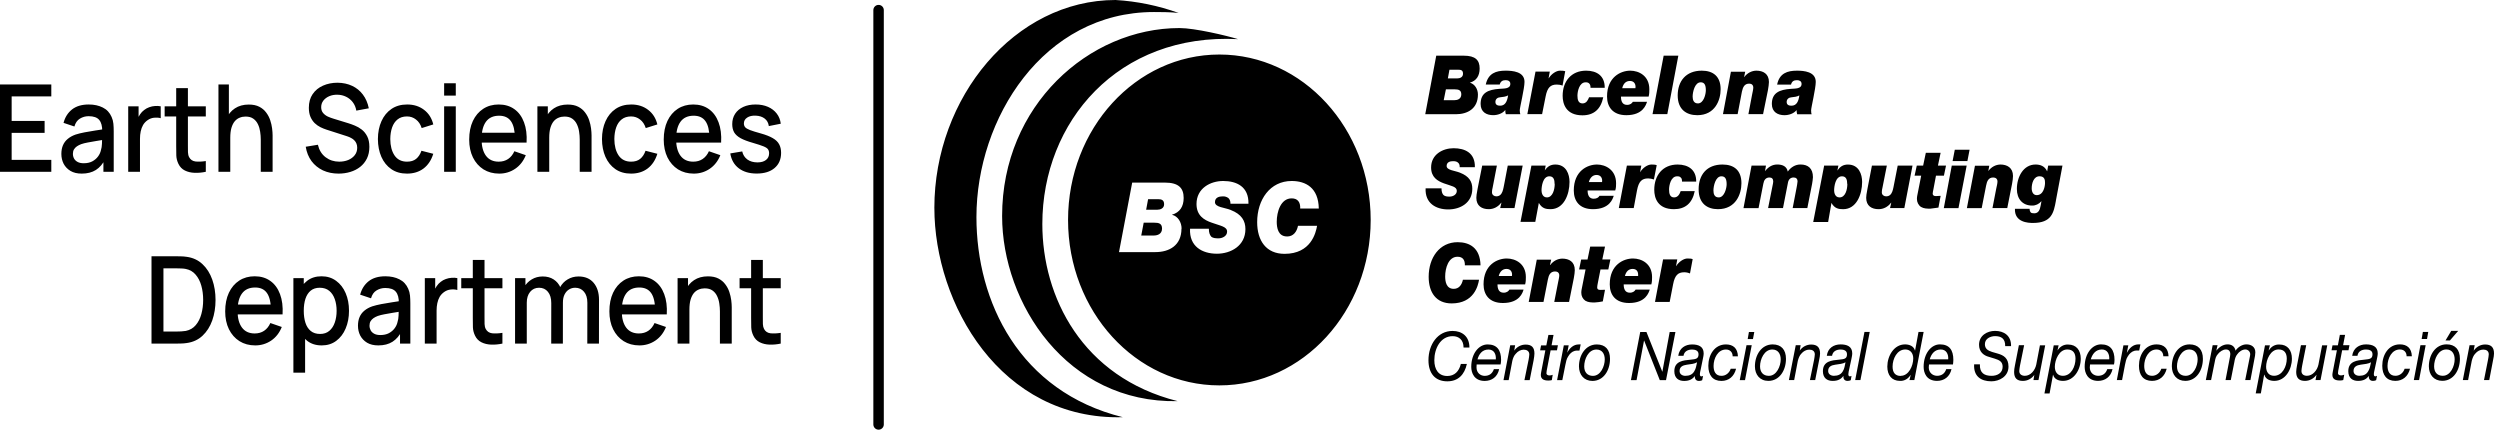 <svg width="239" height="42" viewBox="0 0 239 42" fill="currentColor" xmlns="http://www.w3.org/2000/svg">
<g clip-path="url(#clip0_2870_19061)">
<path d="M137.293 5.323H139.935C141.045 5.323 141.454 5.745 141.454 6.549C141.454 7.252 141.138 7.726 140.519 7.903C140.986 8.031 141.29 8.517 141.29 9.041C141.29 10.383 140.297 10.92 139.186 10.92H136.253L137.305 5.322H137.293V5.323ZM138.029 9.579H139.033C139.314 9.579 139.7 9.477 139.7 9.017C139.7 8.608 139.419 8.543 139.093 8.543H138.228L138.019 9.579H138.029ZM138.415 7.496H139.303C139.559 7.496 139.864 7.394 139.864 7.049C139.864 6.703 139.666 6.666 139.385 6.666H138.567L138.415 7.496ZM142.038 8.084C142.272 6.999 143.031 6.755 143.931 6.755C144.61 6.755 145.743 6.844 145.743 7.827C145.743 8.467 145.288 10.281 145.288 10.55C145.323 10.87 145.288 10.729 145.346 10.92H143.956C143.921 10.792 143.897 10.664 143.908 10.524H143.897C143.64 10.857 143.161 11.01 142.751 11.01C142.109 11.01 141.547 10.716 141.547 9.937C141.547 8.865 142.272 8.571 143.335 8.493C143.745 8.454 144.387 8.519 144.387 8.02C144.387 7.739 144.154 7.663 143.932 7.663C143.652 7.663 143.453 7.777 143.371 8.084H142.038ZM143.417 10.104C143.884 10.104 144.083 9.721 144.176 9.12C143.943 9.248 143.674 9.273 143.417 9.299C143.183 9.312 142.961 9.453 142.961 9.747C142.961 10.041 143.195 10.104 143.417 10.104ZM146.012 10.908H147.426L147.764 9.209C147.929 8.365 148.232 8.084 148.828 8.084C149.004 8.084 149.202 8.11 149.378 8.186L149.635 6.806C149.518 6.768 149.378 6.755 149.133 6.755C148.783 6.755 148.314 7.062 148.057 7.483H148.045L148.161 6.844H146.795L146.012 10.92V10.907V10.908ZM153.411 8.391C153.422 7.254 152.663 6.756 151.634 6.756C150.209 6.756 149.389 7.779 149.389 9.159C149.389 9.926 149.706 11.025 151.282 11.025C152.358 11.025 153.036 10.45 153.27 9.299H151.914C151.832 9.516 151.68 9.887 151.295 9.887C150.885 9.887 150.804 9.53 150.804 9.146C150.804 8.761 150.968 7.868 151.587 7.868C151.751 7.868 151.868 7.907 151.937 7.995C152.019 8.071 152.054 8.201 152.054 8.391H153.411ZM157.456 9.734C157.362 10.002 157.081 11.012 155.479 11.012C154.17 11.012 153.633 10.207 153.633 9.223C153.633 7.37 154.942 6.756 155.853 6.756C156.683 6.756 157.677 7.254 157.677 8.532C157.677 8.748 157.677 8.979 157.608 9.235H154.965C154.965 9.669 155.094 10.026 155.55 10.026C155.855 10.026 156.018 9.873 156.1 9.732H157.456V9.734ZM156.346 8.43L156.357 8.302C156.357 7.983 156.181 7.74 155.82 7.74C155.434 7.74 155.189 7.995 155.084 8.43H156.346ZM157.982 10.91H159.395L160.448 5.325H159.045L157.982 10.91ZM162.692 6.756C163.78 6.756 164.492 7.306 164.492 8.532C164.492 9.567 163.966 11.012 162.259 11.012C161.23 11.012 160.388 10.475 160.388 9.12C160.388 7.764 161.172 6.756 162.69 6.756H162.692ZM162.318 9.887C162.88 9.887 163.078 8.992 163.078 8.635C163.078 8.149 162.962 7.868 162.587 7.868C162.014 7.868 161.816 8.813 161.816 9.235C161.816 9.554 161.921 9.886 162.318 9.886V9.887ZM164.716 10.91H166.118L166.527 8.763C166.62 8.341 166.76 7.995 167.229 7.995C167.451 7.995 167.614 8.123 167.614 8.378C167.614 8.545 167.545 8.813 167.498 9.055L167.148 10.908H168.55L169.017 8.608C169.065 8.327 169.11 8.02 169.11 7.84C169.11 7.049 168.548 6.755 167.906 6.755C167.456 6.761 167.032 6.986 166.749 7.369H166.736L166.841 6.858H165.475L164.716 10.908V10.91ZM169.893 8.086C170.115 7 170.875 6.756 171.787 6.756C172.453 6.756 173.586 6.845 173.586 7.829C173.586 8.469 173.142 10.283 173.142 10.551C173.165 10.871 173.142 10.731 173.189 10.921H171.81C171.774 10.794 171.751 10.666 171.751 10.525C171.493 10.858 171.015 11.012 170.594 11.012C169.963 11.012 169.389 10.718 169.389 9.939C169.389 8.866 170.126 8.572 171.189 8.495C171.587 8.456 172.23 8.521 172.23 8.021C172.23 7.74 171.996 7.664 171.785 7.664C171.492 7.664 171.294 7.779 171.223 8.086H169.879H169.89H169.893ZM171.26 10.105C171.739 10.105 171.938 9.723 172.019 9.122C171.787 9.249 171.529 9.275 171.272 9.301C171.038 9.314 170.805 9.454 170.805 9.748C170.805 10.042 171.038 10.105 171.26 10.105ZM139.548 15.984H140.997C141.033 14.618 140.051 14.17 138.964 14.17C137.936 14.17 136.814 14.758 136.814 16.01C136.814 16.942 137.421 17.301 138.043 17.531C138.744 17.786 139.27 17.837 139.27 18.246C139.27 18.616 138.896 18.796 138.58 18.796C138.323 18.796 138.135 18.77 137.995 18.642C137.878 18.515 137.807 18.322 137.807 18.002H136.288C136.219 19.434 137.281 20.022 138.45 20.022C139.619 20.022 140.752 19.382 140.752 18.041C140.752 17.377 140.46 16.852 139.572 16.508C139.069 16.303 138.298 16.279 138.298 15.868C138.298 15.485 138.648 15.408 138.905 15.408C139.093 15.408 139.256 15.434 139.372 15.535C139.489 15.624 139.559 15.765 139.548 15.996V15.983V15.984ZM145.58 15.831H144.142L143.826 17.492C143.709 18.002 143.685 18.77 143.043 18.77C142.833 18.77 142.633 18.629 142.633 18.387C142.633 18.387 142.633 18.17 142.693 17.952L143.102 15.831H141.699C141.255 18.067 141.138 18.566 141.138 18.91C141.138 19.691 141.676 19.996 142.319 19.996C142.782 20.001 143.221 19.775 143.511 19.382H143.535L143.418 19.892H144.785L145.568 15.829H145.58V15.831ZM146.398 15.831H147.766L147.684 16.291C147.942 15.909 148.246 15.729 148.689 15.729C149.741 15.729 150.046 16.674 150.046 17.39C150.046 18.603 149.496 19.997 148.234 19.997C147.825 19.997 147.416 19.946 147.113 19.396L146.774 21.211H145.36L146.4 15.844V15.831H146.398ZM148.62 17.582C148.62 17.186 148.527 16.854 148.117 16.854C147.486 16.854 147.37 17.837 147.37 18.207C147.37 18.348 147.417 18.872 147.884 18.872C148.446 18.872 148.631 18.104 148.631 17.581H148.62V17.582ZM154.277 18.707C154.184 18.988 153.903 19.997 152.289 19.997C150.98 19.997 150.454 19.193 150.454 18.209C150.454 16.343 151.751 15.729 152.675 15.729C153.493 15.729 154.498 16.24 154.498 17.518C154.498 17.723 154.498 17.965 154.417 18.207H151.775C151.775 18.642 151.915 18.999 152.36 18.999C152.664 18.999 152.839 18.859 152.909 18.718H154.277V18.705V18.707ZM153.155 17.403L153.167 17.275C153.167 16.968 152.991 16.726 152.629 16.726C152.267 16.726 152.01 16.981 151.893 17.403H153.155ZM154.757 19.894H156.183L156.499 18.195C156.663 17.338 156.966 17.057 157.563 17.057C157.751 17.057 157.937 17.096 158.113 17.159L158.382 15.792C158.254 15.741 158.113 15.728 157.879 15.728C157.517 15.728 157.049 16.035 156.792 16.469L156.908 15.829H155.53L154.759 19.892L154.757 19.894ZM162.156 17.377C162.18 16.24 161.408 15.729 160.379 15.729C158.965 15.729 158.147 16.752 158.147 18.145C158.147 18.912 158.463 19.997 160.029 19.997C161.105 19.997 161.783 19.435 162.017 18.272H160.672C160.591 18.502 160.439 18.873 160.041 18.873C159.643 18.873 159.562 18.503 159.562 18.119C159.562 17.734 159.726 16.854 160.334 16.854C160.51 16.854 160.626 16.892 160.684 16.981C160.777 17.046 160.8 17.174 160.8 17.364H162.146L162.156 17.377ZM164.669 15.729C165.769 15.729 166.481 16.279 166.481 17.518C166.481 18.54 165.955 19.997 164.237 19.997C163.22 19.997 162.389 19.461 162.389 18.093C162.389 16.724 163.161 15.729 164.668 15.729H164.669ZM164.308 18.873C164.857 18.873 165.067 17.978 165.067 17.621C165.067 17.135 164.95 16.854 164.565 16.854C164.003 16.854 163.805 17.786 163.805 18.207C163.805 18.54 163.898 18.872 164.308 18.872V18.873ZM166.693 19.896H168.118L168.573 17.569C168.633 17.212 168.807 16.968 169.159 16.968C169.393 16.968 169.521 17.096 169.521 17.351C169.521 17.453 169.485 17.607 169.462 17.721L169.029 19.894H170.454L170.933 17.44C170.993 17.133 171.191 16.967 171.471 16.967C171.705 16.967 171.845 17.094 171.845 17.35C171.845 17.477 171.764 17.873 171.752 17.951L171.379 19.892H172.781L173.236 17.579C173.26 17.4 173.317 17.119 173.317 16.939C173.317 16.096 172.85 15.726 172.124 15.726C171.634 15.726 171.212 15.981 170.909 16.403C170.815 15.892 170.394 15.726 169.904 15.726C169.413 15.726 169.027 15.981 168.735 16.366L168.827 15.829H167.449L166.678 19.892H166.689L166.693 19.896ZM174.372 15.833H175.751L175.658 16.293H175.67C175.915 15.91 176.231 15.731 176.662 15.731C177.715 15.731 178.019 16.676 178.019 17.392C178.019 18.605 177.469 19.999 176.207 19.999C175.799 19.999 175.389 19.948 175.086 19.398L174.77 21.225H173.343L174.384 15.858L174.372 15.833ZM176.593 17.584C176.593 17.188 176.5 16.855 176.091 16.855C175.46 16.855 175.343 17.839 175.343 18.209C175.343 18.35 175.391 18.873 175.857 18.873C176.43 18.873 176.606 18.106 176.606 17.582H176.593V17.584ZM182.835 15.833H181.421L181.095 17.493C180.978 18.004 180.955 18.771 180.311 18.771C180.101 18.771 179.902 18.631 179.902 18.389C179.902 18.389 179.902 18.172 179.961 17.954L180.382 15.833H178.956C178.535 18.069 178.407 18.568 178.407 18.912C178.407 19.692 178.944 19.997 179.587 19.997C180.05 20.002 180.489 19.776 180.779 19.384H180.803L180.687 19.894H182.054L182.837 15.831L182.835 15.833ZM185.523 14.606H184.109L183.852 15.833H183.245L183.035 16.791H183.666L183.339 18.451C183.304 18.644 183.258 18.797 183.258 19.014C183.255 19.326 183.401 19.616 183.644 19.781C183.924 19.948 184.239 19.948 184.544 19.948L185.315 19.846L185.525 18.721L185.057 18.747C184.836 18.747 184.765 18.632 184.765 18.505C184.765 18.377 184.812 18.237 184.834 18.096L185.08 16.792H185.839L186.038 15.834H185.266L185.523 14.608V14.606ZM186.588 15.833H188.013L187.23 19.896H185.828L186.588 15.833ZM188.083 15.398H186.668L186.878 14.312H188.293L188.083 15.398ZM188.035 19.896H189.45L189.871 17.749C189.952 17.314 190.104 16.968 190.549 16.968C190.783 16.968 190.959 17.096 190.959 17.351C190.959 17.531 190.889 17.799 190.841 18.028L190.48 19.894H191.894L192.349 17.594C192.408 17.3 192.442 17.006 192.442 16.826C192.442 16.035 191.88 15.728 191.238 15.728C190.785 15.737 190.362 15.967 190.081 16.355L190.174 15.844H188.806L188.035 19.894V19.896ZM196.544 19.193C196.334 20.343 196.135 21.314 194.347 21.314C193.902 21.314 192.571 21.262 192.628 19.96H194.031C194.031 20.114 194.066 20.216 194.147 20.317C194.207 20.369 194.323 20.393 194.474 20.393C194.895 20.393 195.012 20.036 195.081 19.678L195.163 19.243H195.15C194.922 19.513 194.598 19.662 194.263 19.652C193.374 19.652 192.813 19.038 192.813 18.067C192.813 16.917 193.432 15.728 194.601 15.728C195.056 15.728 195.477 15.881 195.7 16.367H195.712L195.805 15.831H197.172L196.541 19.191L196.544 19.193ZM194.23 18.004C194.23 18.374 194.394 18.655 194.709 18.655C195.387 18.655 195.504 17.76 195.504 17.492C195.504 17.224 195.48 16.852 194.978 16.852C194.416 16.852 194.23 17.529 194.23 18.002V18.004ZM141.396 26.744H139.854C139.749 27.242 139.468 27.613 138.977 27.613C138.253 27.613 138.159 26.898 138.159 26.424C138.159 25.644 138.464 24.545 139.34 24.545C139.83 24.545 140.054 24.839 140.042 25.363H141.537C141.502 23.689 140.484 23.153 139.351 23.153C137.609 23.153 136.581 24.647 136.581 26.463C136.581 27.957 137.294 29.006 138.778 29.006C140.906 29.006 141.304 27.319 141.396 26.744ZM145.651 27.689C145.57 27.957 145.289 28.967 143.676 28.967C142.366 28.967 141.828 28.163 141.828 27.179C141.828 25.313 143.137 24.712 144.049 24.712C144.88 24.712 145.872 25.209 145.872 26.487C145.872 26.704 145.872 26.935 145.803 27.19H143.161C143.161 27.612 143.29 27.982 143.747 27.982C144.051 27.982 144.225 27.828 144.296 27.688H145.663H145.651V27.689ZM144.541 26.386L144.553 26.258C144.553 25.938 144.378 25.709 144.015 25.709C143.653 25.709 143.384 25.964 143.279 26.386H144.541ZM146.143 28.866H147.557L147.978 26.718C148.06 26.297 148.212 25.951 148.669 25.951C148.902 25.951 149.066 26.079 149.066 26.334C149.066 26.5 148.997 26.768 148.95 27.011L148.587 28.864H150.002L150.457 26.589C150.515 26.295 150.55 25.988 150.55 25.822C150.55 25.017 150 24.723 149.345 24.723C148.899 24.734 148.481 24.959 148.2 25.337H148.176L148.293 24.826H146.915L146.143 28.877V28.864V28.866ZM153.437 23.574H152.023L151.766 24.814H151.159L150.961 25.759H151.58L151.253 27.419C151.217 27.612 151.172 27.765 151.172 27.982C151.168 28.294 151.315 28.584 151.558 28.749C151.839 28.916 152.153 28.916 152.458 28.916C152.715 28.903 152.972 28.864 153.229 28.814L153.439 27.702L152.972 27.715C152.75 27.715 152.691 27.613 152.691 27.473C152.691 27.345 152.726 27.205 152.75 27.064L153.007 25.76H153.755L153.953 24.802H153.181L153.439 23.576L153.437 23.574ZM157.715 27.689C157.622 27.957 157.341 28.967 155.74 28.967C154.418 28.967 153.892 28.163 153.892 27.179C153.892 25.313 155.202 24.712 156.114 24.712C156.944 24.712 157.937 25.209 157.937 26.487C157.937 26.704 157.937 26.935 157.868 27.19H155.225C155.225 27.612 155.354 27.982 155.811 27.982C156.115 27.982 156.289 27.828 156.36 27.688H157.717L157.715 27.689ZM156.605 26.386V26.258C156.605 25.938 156.442 25.709 156.079 25.709C155.693 25.709 155.448 25.964 155.343 26.386H156.605ZM158.207 28.866H159.621L159.948 27.179C160.112 26.323 160.415 26.029 161.012 26.029C161.199 26.029 161.386 26.067 161.562 26.143L161.819 24.776C161.702 24.725 161.562 24.712 161.317 24.712C160.967 24.712 160.498 25.019 160.241 25.441H160.229L160.345 24.801H158.989L158.218 28.864H158.206L158.207 28.866ZM140.219 34.795H139.657C139.481 35.51 139.05 35.945 138.36 35.945C137.517 35.945 137.122 35.318 137.122 34.438C137.122 33.326 137.707 32.137 138.875 32.137C139.483 32.137 139.916 32.507 139.916 33.223H140.477C140.477 32.161 139.775 31.638 138.864 31.638C137.437 31.638 136.561 32.942 136.561 34.436C136.561 35.714 137.216 36.455 138.362 36.455C139.401 36.455 140.009 35.816 140.232 34.795H140.221H140.219ZM141.166 34.846L141.155 35.127C141.155 35.638 141.528 35.932 141.937 35.932C142.37 35.932 142.673 35.715 142.814 35.292H143.317C143.164 36.034 142.615 36.417 141.937 36.417C140.932 36.417 140.652 35.649 140.652 35.074C140.652 33.796 141.376 32.927 142.218 32.927C143.106 32.927 143.504 33.463 143.504 34.41C143.502 34.556 143.486 34.703 143.457 34.845H141.166V34.846ZM143.001 34.36C143.037 33.887 142.849 33.415 142.3 33.415C141.704 33.415 141.387 33.849 141.247 34.36H143.001ZM143.725 36.341H144.228L144.578 34.501C144.637 34.245 144.742 33.977 144.917 33.811C145.104 33.581 145.384 33.428 145.664 33.428C145.945 33.428 146.202 33.555 146.202 33.888C146.202 34.003 146.155 34.271 146.133 34.399L145.735 36.341H146.237L146.612 34.449C146.659 34.194 146.692 33.938 146.692 33.798C146.692 33.21 146.424 32.942 145.851 32.942C145.43 32.942 145.02 33.147 144.763 33.517L144.844 33.006H144.378L143.734 36.342H143.723L143.725 36.341ZM148.518 32.021H148.027L147.829 33.017H147.327L147.234 33.491H147.736L147.339 35.56C147.327 35.662 147.303 35.74 147.303 35.842C147.303 36.263 147.619 36.378 148.005 36.378C148.121 36.378 148.239 36.378 148.355 36.339L148.437 35.829C148.344 35.867 148.248 35.893 148.144 35.893C147.992 35.893 147.84 35.842 147.84 35.677L147.863 35.447L148.237 33.492H148.845L148.937 33.006H148.33L148.518 32.022V32.021ZM148.868 36.341H149.358L149.652 34.87C149.699 34.615 149.768 34.295 149.908 34.09C150.06 33.822 150.27 33.617 150.551 33.541C150.668 33.515 150.727 33.515 150.856 33.515H150.996L151.113 32.927H150.937C150.423 32.927 150.06 33.273 149.827 33.719L149.967 33.016H149.501L148.858 36.339H148.87L148.868 36.341ZM152.655 32.929C153.475 32.929 153.917 33.426 153.917 34.308C153.917 35.407 153.299 36.417 152.234 36.417C151.44 36.417 150.949 35.829 150.949 35.024C150.949 33.938 151.591 32.929 152.655 32.929ZM152.294 35.932C153.018 35.932 153.415 35.011 153.415 34.36C153.415 33.837 153.17 33.415 152.62 33.415C151.848 33.415 151.451 34.336 151.451 35.026C151.451 35.575 151.743 35.934 152.294 35.934V35.932ZM155.916 36.341H156.455L157.169 32.559H157.18L158.676 36.341H159.271L160.171 31.739H159.621L158.92 35.547L157.4 31.739H156.805L155.916 36.341ZM160.44 34.014C160.545 33.273 161.119 32.929 161.761 32.929C162.347 32.929 162.871 33.108 162.871 33.785C162.871 33.977 162.812 34.207 162.778 34.386L162.59 35.307C162.567 35.434 162.509 35.627 162.509 35.78C162.509 35.934 162.568 35.985 162.65 35.985C162.697 35.985 162.766 35.959 162.813 35.934L162.732 36.342C162.663 36.394 162.523 36.418 162.427 36.418C162.147 36.418 162.006 36.239 162.03 35.945C161.809 36.239 161.516 36.418 161.002 36.418C160.488 36.418 160.066 36.163 160.066 35.486C160.066 34.515 160.931 34.45 161.609 34.387C162.135 34.336 162.38 34.299 162.38 33.864C162.38 33.494 162.03 33.416 161.761 33.416C161.375 33.416 161.002 33.583 160.943 34.017H160.44V34.014ZM161.118 35.93C161.504 35.93 161.797 35.803 161.971 35.496C162.135 35.24 162.169 34.946 162.24 34.639H162.228C162.006 34.78 161.621 34.819 161.247 34.869C160.897 34.921 160.568 35.048 160.568 35.47C160.568 35.777 160.838 35.93 161.118 35.93ZM166.145 34.064C166.121 33.297 165.689 32.927 164.999 32.927C163.911 32.927 163.316 33.924 163.316 34.972C163.316 35.867 163.737 36.417 164.566 36.417C165.268 36.417 165.782 35.995 165.969 35.253H165.454C165.323 35.665 164.965 35.938 164.566 35.93C164.005 35.93 163.818 35.496 163.818 34.985C163.818 34.257 164.228 33.413 164.999 33.413C165.385 33.413 165.642 33.669 165.642 34.064H166.145ZM166.963 33.003H167.465L166.823 36.339H166.32L166.963 33.016V33.003ZM167.582 32.415H167.079L167.197 31.738H167.71L167.582 32.415ZM169.465 32.925C170.283 32.925 170.739 33.423 170.739 34.305C170.739 35.404 170.119 36.413 169.056 36.413C168.249 36.413 167.77 35.825 167.77 35.021C167.77 33.935 168.401 32.925 169.465 32.925ZM169.114 35.929C169.839 35.929 170.236 35.008 170.236 34.357C170.236 33.833 169.979 33.412 169.429 33.412C168.67 33.412 168.26 34.333 168.26 35.022C168.26 35.572 168.553 35.93 169.103 35.93H169.114V35.929ZM171.02 36.337H171.522L171.872 34.497C171.941 34.242 172.036 33.974 172.21 33.807C172.398 33.578 172.677 33.425 172.958 33.425C173.263 33.425 173.496 33.552 173.496 33.885C173.496 34 173.448 34.268 173.427 34.395L173.029 36.337H173.532L173.905 34.446C173.965 34.19 173.998 33.935 173.998 33.794C173.998 33.206 173.718 32.938 173.146 32.938C172.725 32.938 172.315 33.144 172.058 33.514L172.139 33.003H171.673L171.018 36.339L171.02 36.337ZM174.643 34.011C174.736 33.27 175.309 32.925 175.964 32.925C176.549 32.925 177.074 33.105 177.074 33.782C177.074 33.974 177.014 34.203 176.981 34.383L176.782 35.303C176.758 35.431 176.702 35.623 176.702 35.777C176.702 35.93 176.771 35.982 176.853 35.982C176.901 35.982 176.97 35.956 177.005 35.93L176.936 36.339C176.855 36.391 176.715 36.415 176.631 36.415C176.351 36.415 176.199 36.236 176.234 35.942H176.223C176.013 36.236 175.72 36.415 175.206 36.415C174.691 36.415 174.27 36.16 174.27 35.483C174.27 34.512 175.135 34.447 175.813 34.384C176.339 34.333 176.573 34.295 176.573 33.861C176.573 33.491 176.223 33.413 175.965 33.413C175.579 33.413 175.206 33.58 175.146 34.014H174.644L174.643 34.011ZM175.321 35.927C175.706 35.927 176 35.8 176.174 35.492C176.338 35.237 176.361 34.943 176.431 34.636C176.198 34.777 175.812 34.816 175.449 34.866C175.088 34.917 174.771 35.045 174.771 35.467C174.771 35.774 175.04 35.927 175.321 35.927ZM177.355 36.336H177.857L178.745 31.735H178.242L177.355 36.336ZM183.011 36.336H182.544L182.661 35.862H182.638C182.414 36.228 182.032 36.436 181.633 36.412C180.849 36.412 180.428 35.862 180.428 35.045C180.428 34.035 181.059 32.924 182.123 32.924C182.497 32.924 182.953 33.064 183.07 33.512H183.082L183.409 31.736H183.899L183.011 36.337V36.336ZM181.726 35.927C182.473 35.927 182.906 34.969 182.906 34.266C182.906 33.78 182.638 33.41 182.147 33.41C181.352 33.41 180.931 34.305 180.931 35.045C180.931 35.594 181.164 35.94 181.713 35.94L181.726 35.927ZM184.413 34.842L184.39 35.123C184.39 35.633 184.776 35.927 185.184 35.927C185.618 35.927 185.921 35.711 186.061 35.287H186.564C186.399 36.029 185.85 36.412 185.184 36.412C184.168 36.412 183.899 35.644 183.899 35.069C183.899 33.791 184.624 32.922 185.454 32.922C186.354 32.922 186.74 33.459 186.74 34.405C186.74 34.572 186.716 34.738 186.704 34.84H184.413V34.842ZM186.249 34.355C186.285 33.882 186.085 33.41 185.535 33.41C184.95 33.41 184.624 33.845 184.483 34.355H186.247H186.249ZM191.695 33.09H192.257C192.281 32.068 191.555 31.633 190.726 31.633C189.979 31.633 189.196 32.068 189.196 32.962C189.196 33.639 189.64 33.985 190.131 34.113L190.716 34.292C191.125 34.42 191.452 34.573 191.452 35.059C191.452 35.673 190.926 35.929 190.4 35.929C189.722 35.929 189.243 35.673 189.278 34.83H188.728C188.659 35.955 189.359 36.454 190.376 36.454C191.136 36.454 192.012 35.993 192.012 35.048C192.012 34.231 191.533 33.962 191.007 33.809L190.434 33.643C190.048 33.515 189.756 33.349 189.756 32.901C189.756 32.352 190.317 32.134 190.726 32.134C191.312 32.134 191.708 32.363 191.697 33.092L191.695 33.09ZM195.518 33.014H195.016L194.666 34.854C194.55 35.404 194.128 35.927 193.578 35.927C193.286 35.927 193.041 35.786 193.041 35.467C193.041 35.352 193.088 35.084 193.11 34.956L193.507 33.001H193.005L192.631 34.919C192.572 35.174 192.55 35.417 192.55 35.559C192.55 36.147 192.819 36.415 193.392 36.415C193.813 36.415 194.223 36.21 194.48 35.84L194.399 36.337H194.878L195.52 33.014H195.518ZM196.338 33.014H196.804L196.699 33.488H196.711C196.934 33.123 197.316 32.914 197.716 32.938C198.5 32.938 198.92 33.488 198.92 34.292C198.92 35.315 198.289 36.413 197.225 36.413C196.851 36.413 196.395 36.286 196.278 35.825H196.267L195.94 37.614H195.449L196.338 33.013V33.014ZM197.623 33.41C196.875 33.41 196.442 34.368 196.442 35.071C196.442 35.569 196.711 35.927 197.214 35.927C198.008 35.927 198.418 35.032 198.418 34.292C198.418 33.756 198.184 33.41 197.635 33.41H197.623ZM199.809 34.842L199.785 35.123C199.785 35.633 200.17 35.927 200.58 35.927C201.013 35.927 201.316 35.711 201.456 35.287H201.958C201.795 36.029 201.245 36.412 200.58 36.412C199.575 36.412 199.294 35.644 199.294 35.069C199.294 33.791 200.018 32.922 200.861 32.922C201.749 32.922 202.147 33.459 202.147 34.405C202.147 34.572 202.123 34.738 202.099 34.84H199.809V34.842ZM201.644 34.355C201.679 33.882 201.48 33.41 200.942 33.41C200.346 33.41 200.03 33.845 199.878 34.355H201.644ZM202.368 36.336H202.87L203.151 34.866C203.199 34.61 203.268 34.291 203.408 34.085C203.56 33.817 203.783 33.612 204.051 33.536C204.168 33.51 204.238 33.51 204.356 33.51H204.508L204.624 32.922H204.448C203.935 32.922 203.572 33.268 203.339 33.714H203.327L203.467 33.011H203.001L202.37 36.334L202.368 36.336ZM207.312 34.061C207.289 33.294 206.857 32.924 206.167 32.924C205.08 32.924 204.484 33.921 204.484 34.969C204.484 35.864 204.905 36.413 205.734 36.413C206.436 36.413 206.951 35.992 207.136 35.25H206.623C206.488 35.659 206.132 35.932 205.734 35.927C205.172 35.927 204.987 35.492 204.987 34.982C204.987 34.253 205.395 33.41 206.167 33.41C206.553 33.41 206.81 33.665 206.81 34.061H207.312ZM209.324 32.924C210.143 32.924 210.597 33.421 210.597 34.303C210.597 35.402 209.978 36.412 208.914 36.412C208.108 36.412 207.629 35.824 207.629 35.019C207.629 33.934 208.259 32.924 209.324 32.924ZM208.962 35.927C209.697 35.927 210.095 35.006 210.095 34.355C210.095 33.832 209.838 33.41 209.289 33.41C208.529 33.41 208.119 34.331 208.119 35.021C208.119 35.57 208.411 35.929 208.962 35.929V35.927ZM210.878 36.336H211.38L211.73 34.597C211.79 34.265 211.836 34.061 212.047 33.83C212.223 33.614 212.514 33.408 212.795 33.408C213.076 33.408 213.216 33.575 213.216 33.856C213.216 33.932 213.181 34.176 213.123 34.444L212.76 36.336H213.263L213.602 34.623C213.649 34.329 213.718 34.061 213.883 33.869C214.046 33.627 214.361 33.408 214.654 33.408C214.911 33.408 215.121 33.614 215.121 33.869C215.121 33.958 215.085 34.124 215.062 34.226L214.641 36.334H215.143L215.517 34.341C215.564 34.148 215.61 33.867 215.61 33.677C215.61 33.14 215.189 32.922 214.757 32.922C214.36 32.922 213.95 33.177 213.717 33.523C213.636 33.101 213.331 32.922 212.958 32.922C212.536 32.922 212.151 33.177 211.893 33.51H211.882L211.998 33H211.531L210.877 36.336H210.878ZM216.535 33.013H217.002L216.885 33.486H216.909C217.132 33.121 217.513 32.913 217.914 32.937C218.696 32.937 219.106 33.486 219.106 34.291C219.106 35.313 218.487 36.412 217.423 36.412C217.049 36.412 216.592 36.284 216.476 35.824H216.452L216.136 37.612H215.646L216.534 33.011L216.535 33.013ZM217.82 33.408C217.073 33.408 216.64 34.367 216.64 35.069C216.64 35.567 216.909 35.925 217.399 35.925C218.194 35.925 218.616 35.031 218.616 34.291C218.616 33.754 218.382 33.408 217.833 33.408H217.82ZM222.496 33.013H221.993L221.643 34.853C221.527 35.402 221.094 35.925 220.544 35.925C220.252 35.925 220.018 35.785 220.018 35.465C220.018 35.35 220.065 35.082 220.087 34.955L220.473 33H219.971L219.597 34.917C219.55 35.173 219.516 35.415 219.516 35.557C219.516 36.145 219.797 36.413 220.358 36.413C220.779 36.413 221.188 36.208 221.446 35.838H221.457L221.364 36.336H221.843L222.486 33.013H222.498H222.496ZM224.191 32.016H223.689L223.501 33.013H222.987L222.893 33.486H223.408L223.011 35.556C222.998 35.657 222.975 35.735 222.975 35.837C222.975 36.258 223.292 36.373 223.665 36.373C223.782 36.373 223.899 36.373 224.015 36.334L224.108 35.824C224.015 35.862 223.916 35.883 223.816 35.888C223.664 35.888 223.511 35.837 223.511 35.672L223.535 35.442L223.909 33.488H224.516L224.609 33.001H224.002L224.19 32.017L224.191 32.016ZM224.87 34.009C224.975 33.268 225.548 32.924 226.19 32.924C226.776 32.924 227.312 33.103 227.312 33.78C227.312 33.972 227.253 34.202 227.219 34.381L227.021 35.302C226.997 35.43 226.939 35.622 226.939 35.775C226.939 35.929 226.999 35.98 227.08 35.98C227.128 35.98 227.197 35.955 227.244 35.929L227.162 36.337C227.093 36.389 226.953 36.413 226.859 36.413C226.578 36.413 226.437 36.234 226.461 35.94C226.239 36.234 225.947 36.413 225.432 36.413C224.918 36.413 224.497 36.158 224.497 35.481C224.497 34.51 225.374 34.446 226.04 34.383C226.566 34.331 226.811 34.294 226.811 33.859C226.811 33.489 226.461 33.412 226.192 33.412C225.806 33.412 225.432 33.578 225.374 34.013H224.871L224.87 34.009ZM225.548 35.925C225.945 35.925 226.226 35.798 226.4 35.491C226.564 35.236 226.598 34.942 226.669 34.635C226.436 34.775 226.05 34.814 225.677 34.864C225.326 34.916 224.998 35.043 224.998 35.465C224.998 35.772 225.267 35.925 225.548 35.925ZM230.573 34.059C230.55 33.292 230.118 32.922 229.428 32.922C228.341 32.922 227.745 33.919 227.745 34.968C227.745 35.862 228.167 36.412 228.995 36.412C229.697 36.412 230.211 35.99 230.398 35.249H229.883C229.752 35.661 229.394 35.934 228.995 35.925C228.446 35.925 228.247 35.491 228.247 34.98C228.247 34.252 228.657 33.408 229.428 33.408C229.826 33.408 230.071 33.664 230.071 34.059H230.573ZM231.392 32.998H231.894L231.263 36.334H230.761L231.392 33.011V32.998ZM232.012 32.41H231.509L231.626 31.733H232.14L232.023 32.41H232.012ZM233.894 32.92C234.712 32.92 235.168 33.418 235.168 34.3C235.168 35.399 234.549 36.408 233.484 36.408C232.678 36.408 232.199 35.82 232.199 35.016C232.199 33.93 232.83 32.92 233.894 32.92ZM233.544 35.924C234.268 35.924 234.665 35.003 234.665 34.352C234.665 33.828 234.408 33.407 233.87 33.407C233.099 33.407 232.701 34.328 232.701 35.017C232.701 35.567 232.982 35.925 233.532 35.925H233.544V35.924ZM234.339 31.63H235.006L234.21 32.551H233.789L234.339 31.63ZM235.449 36.333H235.951L236.301 34.492C236.37 34.237 236.466 33.969 236.64 33.803C236.827 33.573 237.106 33.42 237.399 33.42C237.692 33.42 237.926 33.547 237.926 33.88C237.926 33.995 237.878 34.263 237.855 34.391L237.47 36.333H237.973L238.334 34.441C238.394 34.185 238.428 33.93 238.428 33.79C238.428 33.202 238.147 32.933 237.575 32.933C237.166 32.933 236.756 33.139 236.499 33.509H236.488L236.58 32.998H236.09L235.447 36.334L235.449 36.333ZM95.802 20.652C95.802 28.996 101.996 38.556 112.587 38.35C103.445 36.05 99.647 28.382 99.647 21.418C99.647 11.642 106.883 3.144 118.362 3.743C117.24 3.398 114.212 2.682 112.763 2.682C104.09 2.682 95.802 10.094 95.802 20.649L95.802 20.652ZM89.326 19.884C89.326 28.996 95.626 40.203 107.338 39.884C97.46 37.43 93.347 28.856 93.347 20.754C93.347 11.335 99.729 1.15 110.318 1.15C110.752 1.15 111.954 1.15 112.68 1.239C110.728 0.538 108.7 0.121 106.648 0C97.016 0 89.324 9.303 89.324 19.884H89.326ZM110.366 21.29H109.337L109.103 22.516H110.296C110.634 22.516 111.091 22.389 111.091 21.852C111.091 21.355 110.763 21.29 110.366 21.29ZM116.572 5.213C108.584 5.213 102.106 12.294 102.106 21.028C102.106 29.762 108.584 36.843 116.572 36.843C124.561 36.843 131.037 29.762 131.037 21.028C131.037 12.294 124.561 5.213 116.572 5.213ZM112.948 21.865C112.948 23.463 111.78 24.101 110.459 24.101H106.976L108.238 17.456H111.359C112.668 17.456 113.158 17.967 113.158 18.926C113.158 19.757 112.785 20.306 112.049 20.524V20.537C112.611 20.665 112.961 21.253 112.961 21.867H112.948V21.865ZM117.66 20.077C118.712 20.485 119.062 21.125 119.062 21.904C119.062 23.502 117.66 24.255 116.339 24.255C114.936 24.255 113.684 23.565 113.768 21.865H115.567C115.567 22.235 115.648 22.453 115.801 22.633C115.965 22.76 116.187 22.786 116.491 22.786C116.841 22.786 117.31 22.581 117.31 22.146C117.31 21.66 116.69 21.597 115.848 21.29C115.101 21.035 114.386 20.6 114.386 19.502C114.386 17.994 115.719 17.303 116.934 17.303C118.22 17.303 119.388 17.839 119.353 19.476H117.634C117.634 19.208 117.553 19.041 117.425 18.926C117.261 18.813 117.069 18.758 116.875 18.773C116.559 18.773 116.151 18.875 116.151 19.322C116.151 19.82 117.063 19.833 117.67 20.077H117.658H117.66ZM123.049 22.607C123.634 22.607 123.973 22.172 124.089 21.584H125.913C125.796 22.261 125.328 24.267 122.803 24.267C121.05 24.267 120.185 23.015 120.185 21.238C120.185 19.091 121.414 17.303 123.482 17.303C124.827 17.303 126.042 17.942 126.077 19.934H124.301C124.325 19.308 124.044 18.964 123.482 18.964C122.43 18.964 122.056 20.267 122.056 21.2C122.056 21.749 122.172 22.605 123.037 22.605H123.049V22.607ZM110.717 19.041H109.758L109.571 20.051H110.623C110.927 20.051 111.289 19.923 111.289 19.527C111.289 19.132 111.057 19.041 110.717 19.041Z" fill="currentColor"/>
<path d="M83.992 40.577V0.967" stroke="currentColor" stroke-linecap="round" stroke-linejoin="round"/>
<path d="M0 16.423V8.076H4.905V9.218H1.114V11.56H4.265V12.702H1.114V15.281H4.905V16.423H0ZM7.812 16.597C7.385 16.597 7.028 16.512 6.74 16.342C6.452 16.168 6.234 15.94 6.084 15.658C5.939 15.372 5.866 15.059 5.866 14.719C5.866 14.402 5.917 14.124 6.02 13.884C6.124 13.645 6.276 13.442 6.479 13.276C6.682 13.106 6.93 12.969 7.225 12.864C7.481 12.783 7.771 12.712 8.095 12.65C8.418 12.588 8.757 12.53 9.113 12.476C9.472 12.422 9.827 12.368 10.179 12.314L9.774 12.557C9.781 12.066 9.685 11.703 9.486 11.467C9.291 11.228 8.953 11.108 8.473 11.108C8.171 11.108 7.894 11.185 7.641 11.34C7.389 11.491 7.213 11.742 7.113 12.093L6.074 11.746C6.216 11.208 6.486 10.781 6.884 10.464C7.286 10.148 7.819 9.989 8.484 9.989C8.999 9.989 9.447 10.086 9.827 10.279C10.211 10.468 10.492 10.77 10.67 11.183C10.762 11.388 10.819 11.604 10.84 11.832C10.862 12.06 10.872 12.306 10.872 12.569V16.423H9.886V14.992L10.078 15.177C9.84 15.656 9.536 16.014 9.166 16.25C8.8 16.481 8.349 16.597 7.812 16.597ZM8.009 15.606C8.326 15.606 8.598 15.546 8.825 15.426C9.052 15.303 9.236 15.146 9.374 14.957C9.513 14.768 9.603 14.57 9.646 14.366C9.707 14.18 9.74 13.972 9.747 13.74C9.758 13.508 9.763 13.322 9.763 13.183L10.126 13.328C9.774 13.386 9.454 13.438 9.166 13.485C8.878 13.531 8.617 13.577 8.382 13.624C8.151 13.666 7.945 13.718 7.764 13.78C7.611 13.838 7.474 13.908 7.353 13.989C7.236 14.07 7.142 14.168 7.071 14.284C7.003 14.4 6.97 14.541 6.97 14.708C6.97 14.87 7.007 15.021 7.082 15.16C7.156 15.295 7.27 15.403 7.423 15.484C7.576 15.566 7.771 15.606 8.009 15.606ZM12.257 16.423V10.163H13.249V11.682L13.11 11.485C13.181 11.284 13.274 11.1 13.387 10.934C13.501 10.764 13.633 10.625 13.782 10.517C13.928 10.401 14.089 10.312 14.267 10.25C14.448 10.184 14.633 10.146 14.822 10.134C15.01 10.119 15.191 10.128 15.365 10.163V11.299C15.177 11.245 14.967 11.23 14.736 11.253C14.509 11.276 14.299 11.355 14.107 11.491C13.926 11.618 13.782 11.773 13.675 11.954C13.572 12.136 13.497 12.339 13.451 12.563C13.405 12.783 13.382 13.017 13.382 13.264V16.423H12.257ZM19.675 16.423C19.313 16.501 18.957 16.534 18.609 16.522C18.261 16.51 17.95 16.437 17.676 16.302C17.402 16.166 17.196 15.954 17.057 15.664C16.933 15.405 16.865 15.142 16.855 14.876C16.848 14.605 16.844 14.3 16.844 13.96V8.424H17.964V13.902C17.964 14.153 17.965 14.371 17.969 14.557C17.976 14.742 18.013 14.899 18.081 15.026C18.209 15.266 18.412 15.403 18.689 15.438C18.97 15.469 19.298 15.455 19.675 15.397V16.423ZM15.74 11.137V10.163H19.675V11.137H15.74ZM24.93 16.423V13.345C24.93 13.102 24.911 12.853 24.872 12.598C24.836 12.339 24.765 12.099 24.659 11.879C24.555 11.659 24.408 11.481 24.216 11.346C24.028 11.21 23.781 11.143 23.475 11.143C23.276 11.143 23.087 11.179 22.91 11.253C22.732 11.322 22.576 11.436 22.441 11.595C22.309 11.753 22.204 11.962 22.126 12.221C22.051 12.48 22.014 12.795 22.014 13.166L21.321 12.882C21.321 12.314 21.419 11.813 21.614 11.38C21.81 10.944 22.09 10.604 22.457 10.36C22.823 10.117 23.265 9.995 23.784 9.995C24.182 9.995 24.516 10.065 24.787 10.204C25.057 10.343 25.275 10.526 25.442 10.754C25.613 10.979 25.743 11.224 25.832 11.491C25.921 11.757 25.981 12.018 26.013 12.273C26.045 12.528 26.061 12.752 26.061 12.945V16.423H24.93ZM20.884 16.423V8.076H21.881V12.58H22.014V16.423H20.884ZM32.368 16.597C31.817 16.597 31.32 16.495 30.875 16.29C30.435 16.081 30.07 15.786 29.782 15.403C29.498 15.017 29.313 14.559 29.228 14.029L30.39 13.838C30.508 14.348 30.753 14.746 31.126 15.032C31.499 15.314 31.935 15.455 32.432 15.455C32.742 15.455 33.026 15.403 33.285 15.299C33.545 15.191 33.753 15.038 33.909 14.841C34.069 14.64 34.149 14.4 34.149 14.122C34.149 13.972 34.124 13.838 34.075 13.722C34.028 13.606 33.963 13.506 33.877 13.421C33.795 13.332 33.694 13.257 33.573 13.195C33.456 13.129 33.326 13.073 33.184 13.027L31.217 12.395C31.025 12.333 30.829 12.254 30.63 12.157C30.431 12.057 30.248 11.927 30.081 11.769C29.918 11.606 29.784 11.407 29.681 11.172C29.578 10.932 29.526 10.642 29.526 10.302C29.526 9.788 29.647 9.353 29.889 8.998C30.134 8.639 30.465 8.368 30.881 8.186C31.297 8.001 31.762 7.908 32.278 7.908C32.797 7.916 33.261 8.016 33.669 8.21C34.082 8.403 34.423 8.681 34.693 9.044C34.967 9.404 35.155 9.84 35.258 10.354L34.064 10.575C34.011 10.262 33.897 9.993 33.723 9.769C33.548 9.541 33.335 9.367 33.083 9.247C32.831 9.124 32.557 9.06 32.262 9.056C31.977 9.048 31.716 9.095 31.478 9.195C31.243 9.296 31.055 9.437 30.913 9.618C30.774 9.8 30.705 10.008 30.705 10.244C30.705 10.476 30.767 10.664 30.892 10.806C31.016 10.95 31.169 11.063 31.35 11.149C31.535 11.23 31.718 11.297 31.899 11.351L33.317 11.786C33.495 11.84 33.696 11.914 33.92 12.006C34.147 12.095 34.366 12.221 34.576 12.383C34.789 12.546 34.965 12.762 35.104 13.032C35.242 13.299 35.312 13.635 35.312 14.041C35.312 14.462 35.233 14.833 35.077 15.154C34.92 15.471 34.706 15.738 34.432 15.954C34.162 16.166 33.849 16.327 33.493 16.435C33.138 16.543 32.763 16.597 32.368 16.597ZM38.91 16.597C38.32 16.597 37.819 16.454 37.407 16.168C36.995 15.882 36.678 15.49 36.458 14.992C36.241 14.493 36.131 13.927 36.127 13.293C36.131 12.648 36.245 12.078 36.468 11.583C36.693 11.085 37.012 10.694 37.428 10.412C37.844 10.13 38.343 9.989 38.926 9.989C39.556 9.989 40.092 10.159 40.537 10.499C40.985 10.839 41.28 11.305 41.422 11.896L40.313 12.244C40.203 11.892 40.021 11.62 39.769 11.427C39.52 11.23 39.234 11.131 38.91 11.131C38.544 11.131 38.244 11.226 38.009 11.415C37.775 11.601 37.601 11.856 37.487 12.18C37.373 12.505 37.315 12.876 37.311 13.293C37.315 13.939 37.45 14.46 37.716 14.858C37.986 15.256 38.384 15.455 38.91 15.455C39.27 15.455 39.559 15.367 39.78 15.189C40.004 15.007 40.174 14.748 40.291 14.412L41.422 14.702C41.233 15.312 40.922 15.782 40.489 16.11C40.055 16.435 39.529 16.597 38.91 16.597ZM42.459 9.137V7.96H43.573V9.137H42.459ZM42.459 16.423V10.163H43.573V16.423H42.459ZM47.728 16.597C47.156 16.597 46.653 16.462 46.219 16.192C45.789 15.917 45.453 15.537 45.212 15.05C44.974 14.559 44.855 13.991 44.855 13.345C44.855 12.661 44.972 12.068 45.206 11.566C45.445 11.063 45.775 10.675 46.198 10.401C46.621 10.126 47.113 9.989 47.675 9.989C48.261 9.989 48.761 10.138 49.173 10.435C49.586 10.729 49.893 11.149 50.096 11.693C50.302 12.238 50.384 12.886 50.341 13.635H49.227V13.195C49.219 12.468 49.092 11.931 48.843 11.583C48.597 11.236 48.222 11.062 47.718 11.062C47.16 11.062 46.74 11.253 46.459 11.635C46.179 12.018 46.038 12.571 46.038 13.293C46.038 13.981 46.179 14.514 46.459 14.893C46.74 15.268 47.145 15.455 47.675 15.455C48.023 15.455 48.324 15.37 48.576 15.2C48.832 15.026 49.031 14.779 49.173 14.458L50.266 14.835C50.042 15.396 49.703 15.83 49.248 16.139C48.793 16.445 48.286 16.597 47.728 16.597ZM45.676 13.635V12.69H49.786V13.635H45.676ZM55.422 16.423V13.345C55.422 13.102 55.403 12.853 55.364 12.598C55.328 12.339 55.257 12.099 55.15 11.879C55.047 11.659 54.9 11.481 54.708 11.346C54.519 11.21 54.272 11.143 53.967 11.143C53.767 11.143 53.579 11.179 53.401 11.253C53.224 11.322 53.067 11.436 52.932 11.595C52.801 11.753 52.696 11.962 52.618 12.221C52.543 12.48 52.506 12.795 52.506 13.166L51.812 12.882C51.812 12.314 51.91 11.813 52.106 11.38C52.301 10.944 52.582 10.604 52.948 10.36C53.314 10.117 53.757 9.995 54.276 9.995C54.674 9.995 55.008 10.065 55.278 10.204C55.548 10.343 55.767 10.526 55.934 10.754C56.105 10.979 56.234 11.224 56.323 11.491C56.412 11.757 56.472 12.018 56.505 12.273C56.536 12.528 56.553 12.752 56.553 12.945V16.423H55.422ZM51.375 16.423V10.163H52.372V11.972H52.506V16.423H51.375ZM60.332 16.597C59.742 16.597 59.241 16.454 58.828 16.168C58.416 15.882 58.1 15.49 57.879 14.992C57.662 14.493 57.552 13.927 57.549 13.293C57.552 12.648 57.666 12.078 57.89 11.583C58.114 11.085 58.434 10.694 58.85 10.412C59.266 10.13 59.765 9.989 60.348 9.989C60.977 9.989 61.514 10.159 61.958 10.499C62.406 10.839 62.701 11.305 62.843 11.896L61.734 12.244C61.624 11.892 61.443 11.62 61.19 11.427C60.941 11.23 60.655 11.131 60.332 11.131C59.966 11.131 59.665 11.226 59.431 11.415C59.196 11.601 59.022 11.856 58.908 12.18C58.794 12.505 58.736 12.876 58.732 13.293C58.736 13.939 58.871 14.46 59.138 14.858C59.408 15.256 59.806 15.455 60.332 15.455C60.691 15.455 60.98 15.367 61.201 15.189C61.425 15.007 61.596 14.748 61.713 14.412L62.843 14.702C62.655 15.312 62.344 15.782 61.91 16.11C61.476 16.435 60.95 16.597 60.332 16.597ZM66.326 16.597C65.754 16.597 65.251 16.462 64.818 16.192C64.388 15.917 64.052 15.537 63.81 15.05C63.572 14.559 63.453 13.991 63.453 13.345C63.453 12.661 63.57 12.068 63.805 11.566C64.043 11.063 64.373 10.675 64.796 10.401C65.219 10.126 65.712 9.989 66.273 9.989C66.86 9.989 67.359 10.138 67.772 10.435C68.184 10.729 68.491 11.149 68.694 11.693C68.9 12.238 68.982 12.886 68.939 13.635H67.825V13.195C67.818 12.468 67.69 11.931 67.441 11.583C67.196 11.236 66.821 11.062 66.316 11.062C65.758 11.062 65.338 11.253 65.058 11.635C64.777 12.018 64.636 12.571 64.636 13.293C64.636 13.981 64.777 14.514 65.058 14.893C65.338 15.268 65.744 15.455 66.273 15.455C66.622 15.455 66.922 15.37 67.174 15.2C67.43 15.026 67.629 14.779 67.772 14.458L68.865 14.835C68.641 15.396 68.301 15.83 67.846 16.139C67.391 16.445 66.885 16.597 66.326 16.597ZM64.274 13.635V12.69H68.385V13.635H64.274ZM72.337 16.591C71.637 16.591 71.067 16.423 70.626 16.087C70.185 15.751 69.915 15.278 69.815 14.667L70.956 14.476C71.027 14.8 71.191 15.057 71.447 15.247C71.706 15.432 72.028 15.525 72.412 15.525C72.76 15.525 73.032 15.448 73.228 15.293C73.427 15.139 73.526 14.926 73.526 14.655C73.526 14.497 73.491 14.37 73.42 14.273C73.352 14.172 73.208 14.078 72.988 13.989C72.767 13.9 72.431 13.79 71.98 13.658C71.486 13.519 71.093 13.37 70.802 13.212C70.514 13.05 70.308 12.862 70.183 12.65C70.062 12.433 70.002 12.173 70.002 11.867C70.002 11.489 70.094 11.158 70.279 10.876C70.464 10.594 70.724 10.376 71.058 10.221C71.395 10.066 71.79 9.989 72.241 9.989C72.682 9.989 73.075 10.065 73.42 10.215C73.764 10.366 74.043 10.58 74.257 10.859C74.47 11.133 74.598 11.456 74.641 11.827L73.5 12.053C73.46 11.751 73.331 11.514 73.11 11.34C72.89 11.166 72.604 11.071 72.252 11.056C71.914 11.04 71.641 11.102 71.431 11.241C71.221 11.377 71.116 11.564 71.116 11.803C71.116 11.943 71.155 12.06 71.234 12.157C71.315 12.254 71.472 12.347 71.703 12.435C71.934 12.524 72.275 12.63 72.727 12.754C73.21 12.889 73.594 13.04 73.878 13.206C74.162 13.369 74.365 13.564 74.486 13.792C74.61 14.016 74.673 14.288 74.673 14.609C74.673 15.227 74.465 15.712 74.049 16.064C73.636 16.416 73.066 16.591 72.337 16.591Z" fill="currentColor"/>
<path d="M14.484 32.847V24.5H16.889C16.96 24.5 17.092 24.502 17.284 24.506C17.479 24.51 17.666 24.525 17.843 24.552C18.444 24.633 18.949 24.867 19.358 25.254C19.77 25.64 20.081 26.131 20.291 26.726C20.5 27.317 20.605 27.966 20.605 28.674C20.605 29.385 20.5 30.038 20.291 30.633C20.081 31.224 19.77 31.713 19.358 32.099C18.949 32.482 18.444 32.714 17.843 32.795C17.666 32.822 17.479 32.837 17.284 32.841C17.092 32.845 16.96 32.847 16.889 32.847H14.484ZM15.625 31.694H16.889C17.01 31.694 17.154 31.69 17.321 31.682C17.488 31.674 17.635 31.659 17.763 31.636C18.154 31.555 18.471 31.371 18.712 31.085C18.958 30.795 19.137 30.44 19.251 30.018C19.365 29.597 19.422 29.149 19.422 28.674C19.422 28.183 19.363 27.729 19.246 27.311C19.128 26.89 18.947 26.538 18.702 26.256C18.46 25.97 18.147 25.789 17.763 25.712C17.635 25.684 17.486 25.669 17.316 25.665C17.148 25.657 17.006 25.654 16.889 25.654H15.625V31.694ZM24.401 33.021C23.829 33.021 23.326 32.886 22.893 32.615C22.462 32.341 22.127 31.96 21.885 31.473C21.647 30.983 21.528 30.415 21.528 29.769C21.528 29.085 21.645 28.492 21.88 27.99C22.118 27.487 22.448 27.099 22.871 26.824C23.294 26.55 23.787 26.413 24.348 26.413C24.935 26.413 25.434 26.562 25.846 26.859C26.259 27.153 26.566 27.572 26.769 28.117C26.975 28.662 27.057 29.309 27.014 30.059H25.9V29.618C25.893 28.892 25.765 28.355 25.516 28.007C25.271 27.659 24.896 27.485 24.391 27.485C23.833 27.485 23.413 27.677 23.133 28.059C22.852 28.442 22.711 28.994 22.711 29.717C22.711 30.405 22.852 30.938 23.133 31.317C23.413 31.692 23.819 31.879 24.348 31.879C24.697 31.879 24.997 31.794 25.249 31.624C25.505 31.45 25.704 31.203 25.846 30.882L26.939 31.259C26.715 31.819 26.376 32.254 25.921 32.563C25.466 32.868 24.959 33.021 24.401 33.021ZM22.349 30.059V29.114H26.46V30.059H22.349ZM30.757 33.021C30.206 33.021 29.744 32.876 29.371 32.586C28.997 32.293 28.715 31.896 28.523 31.398C28.331 30.899 28.235 30.337 28.235 29.711C28.235 29.085 28.329 28.523 28.518 28.024C28.71 27.526 28.99 27.134 29.36 26.848C29.733 26.558 30.192 26.413 30.736 26.413C31.276 26.413 31.742 26.558 32.133 26.848C32.527 27.134 32.831 27.526 33.044 28.024C33.258 28.519 33.364 29.081 33.364 29.711C33.364 30.337 33.258 30.901 33.044 31.404C32.835 31.902 32.534 32.296 32.143 32.586C31.756 32.876 31.294 33.021 30.757 33.021ZM28.048 35.63V26.587H29.04V31.091H29.168V35.63H28.048ZM30.602 31.925C30.958 31.925 31.251 31.827 31.482 31.63C31.717 31.433 31.891 31.168 32.005 30.836C32.122 30.5 32.181 30.125 32.181 29.711C32.181 29.302 32.122 28.93 32.005 28.598C31.891 28.266 31.715 28.001 31.477 27.804C31.239 27.607 30.935 27.508 30.565 27.508C30.217 27.508 29.929 27.601 29.701 27.787C29.477 27.972 29.31 28.231 29.2 28.563C29.093 28.896 29.04 29.278 29.04 29.711C29.04 30.144 29.093 30.526 29.2 30.859C29.307 31.191 29.476 31.452 29.707 31.641C29.938 31.831 30.236 31.925 30.602 31.925ZM36.168 33.021C35.741 33.021 35.384 32.936 35.096 32.766C34.808 32.592 34.59 32.364 34.44 32.082C34.295 31.796 34.222 31.483 34.222 31.143C34.222 30.826 34.273 30.548 34.376 30.308C34.48 30.069 34.632 29.866 34.835 29.7C35.038 29.529 35.286 29.392 35.581 29.288C35.837 29.207 36.127 29.135 36.45 29.073C36.774 29.012 37.113 28.954 37.469 28.9C37.828 28.846 38.183 28.791 38.535 28.737L38.13 28.981C38.137 28.49 38.041 28.127 37.842 27.891C37.647 27.651 37.309 27.532 36.829 27.532C36.527 27.532 36.25 27.609 35.997 27.764C35.745 27.914 35.569 28.165 35.469 28.517L34.43 28.169C34.572 27.632 34.842 27.205 35.24 26.888C35.642 26.571 36.175 26.413 36.84 26.413C37.355 26.413 37.803 26.509 38.183 26.703C38.567 26.892 38.848 27.194 39.026 27.607C39.118 27.812 39.175 28.028 39.196 28.256C39.218 28.484 39.228 28.73 39.228 28.992V32.847H38.242V31.415L38.434 31.601C38.196 32.08 37.892 32.438 37.522 32.673C37.156 32.905 36.705 33.021 36.168 33.021ZM36.365 32.03C36.681 32.03 36.953 31.97 37.181 31.85C37.408 31.726 37.591 31.57 37.73 31.381C37.869 31.191 37.959 30.994 38.002 30.789C38.062 30.604 38.096 30.395 38.103 30.163C38.114 29.931 38.119 29.746 38.119 29.607L38.482 29.752C38.13 29.81 37.81 29.862 37.522 29.908C37.234 29.955 36.973 30.001 36.738 30.047C36.507 30.09 36.301 30.142 36.12 30.204C35.967 30.262 35.83 30.331 35.709 30.413C35.592 30.494 35.498 30.592 35.427 30.708C35.359 30.824 35.325 30.965 35.325 31.131C35.325 31.294 35.363 31.444 35.437 31.584C35.512 31.719 35.626 31.827 35.779 31.908C35.931 31.989 36.127 32.03 36.365 32.03ZM40.613 32.847V26.587H41.605V28.105L41.466 27.908C41.537 27.707 41.629 27.524 41.743 27.358C41.857 27.188 41.988 27.049 42.138 26.94C42.283 26.824 42.445 26.736 42.623 26.674C42.804 26.608 42.989 26.569 43.177 26.558C43.366 26.542 43.547 26.552 43.721 26.587V27.723C43.533 27.669 43.323 27.653 43.092 27.677C42.865 27.7 42.655 27.779 42.463 27.914C42.282 28.042 42.138 28.196 42.031 28.378C41.928 28.56 41.853 28.762 41.807 28.987C41.761 29.207 41.738 29.441 41.738 29.688V32.847H40.613ZM48.031 32.847C47.669 32.924 47.313 32.957 46.965 32.946C46.616 32.934 46.305 32.861 46.032 32.725C45.758 32.59 45.552 32.378 45.413 32.088C45.289 31.829 45.221 31.566 45.211 31.299C45.203 31.029 45.2 30.724 45.2 30.384V24.848H46.32V30.326C46.32 30.577 46.321 30.795 46.325 30.981C46.332 31.166 46.369 31.323 46.437 31.45C46.565 31.69 46.767 31.827 47.045 31.862C47.325 31.893 47.654 31.879 48.031 31.821V32.847ZM44.096 27.561V26.587H48.031V27.561H44.096ZM56.145 32.847L56.151 28.946C56.151 28.494 56.044 28.142 55.831 27.891C55.617 27.636 55.337 27.508 54.988 27.508C54.775 27.508 54.579 27.562 54.402 27.671C54.227 27.775 54.085 27.933 53.975 28.146C53.868 28.355 53.815 28.617 53.815 28.934L53.277 28.639C53.27 28.198 53.355 27.812 53.533 27.48C53.714 27.147 53.959 26.89 54.268 26.709C54.578 26.523 54.924 26.43 55.308 26.43C55.93 26.43 56.412 26.633 56.753 27.039C57.094 27.445 57.265 27.984 57.265 28.656L57.26 32.847H56.145ZM49.24 32.847V26.587H50.232V28.395H50.36V32.847H49.24ZM52.696 32.847L52.701 28.969C52.701 28.513 52.594 28.156 52.381 27.897C52.171 27.638 51.889 27.508 51.533 27.508C51.181 27.508 50.897 27.64 50.68 27.903C50.467 28.165 50.36 28.509 50.36 28.934L49.827 28.563C49.827 28.154 49.918 27.789 50.099 27.468C50.28 27.147 50.526 26.894 50.835 26.709C51.144 26.523 51.494 26.43 51.885 26.43C52.294 26.43 52.642 26.525 52.93 26.714C53.218 26.9 53.437 27.161 53.586 27.497C53.739 27.833 53.815 28.223 53.815 28.668L53.81 32.847H52.696ZM61.13 33.021C60.558 33.021 60.055 32.886 59.621 32.615C59.191 32.341 58.855 31.96 58.614 31.473C58.376 30.983 58.257 30.415 58.257 29.769C58.257 29.085 58.374 28.492 58.608 27.99C58.847 27.487 59.177 27.099 59.6 26.824C60.023 26.55 60.516 26.413 61.077 26.413C61.664 26.413 62.163 26.562 62.575 26.859C62.988 27.153 63.295 27.572 63.498 28.117C63.704 28.662 63.786 29.309 63.743 30.059H62.629V29.618C62.621 28.892 62.493 28.355 62.245 28.007C61.999 27.659 61.624 27.485 61.12 27.485C60.562 27.485 60.142 27.677 59.861 28.059C59.581 28.442 59.44 28.994 59.44 29.717C59.44 30.405 59.581 30.938 59.861 31.317C60.142 31.692 60.547 31.879 61.077 31.879C61.425 31.879 61.726 31.794 61.978 31.624C62.234 31.45 62.433 31.203 62.575 30.882L63.668 31.259C63.444 31.819 63.105 32.254 62.65 32.563C62.195 32.868 61.688 33.021 61.13 33.021ZM59.078 30.059V29.114H63.188V30.059H59.078ZM68.824 32.847V29.769C68.824 29.526 68.805 29.276 68.766 29.021C68.73 28.762 68.659 28.523 68.552 28.303C68.449 28.082 68.302 27.904 68.11 27.769C67.921 27.634 67.674 27.566 67.369 27.566C67.169 27.566 66.981 27.603 66.803 27.677C66.626 27.746 66.469 27.86 66.334 28.018C66.203 28.177 66.098 28.386 66.02 28.645C65.945 28.904 65.908 29.218 65.908 29.589L65.215 29.305C65.215 28.737 65.312 28.237 65.508 27.804C65.703 27.367 65.984 27.027 66.35 26.784C66.716 26.54 67.159 26.419 67.678 26.419C68.076 26.419 68.41 26.488 68.68 26.627C68.95 26.767 69.169 26.95 69.336 27.178C69.507 27.402 69.636 27.648 69.725 27.914C69.814 28.181 69.874 28.442 69.906 28.697C69.939 28.952 69.954 29.176 69.954 29.369V32.847H68.824ZM64.777 32.847V26.587H65.774V28.395H65.908V32.847H64.777ZM74.638 32.847C74.276 32.924 73.921 32.957 73.572 32.946C73.224 32.934 72.913 32.861 72.639 32.725C72.365 32.59 72.159 32.378 72.021 32.088C71.896 31.829 71.829 31.566 71.818 31.299C71.811 31.029 71.807 30.724 71.807 30.384V24.848H72.927V30.326C72.927 30.577 72.929 30.795 72.932 30.981C72.939 31.166 72.977 31.323 73.044 31.45C73.172 31.69 73.375 31.827 73.652 31.862C73.933 31.893 74.262 31.879 74.638 31.821V32.847ZM70.704 27.561V26.587H74.638V27.561H70.704Z" fill="currentColor"/>
</g>
<defs>
<clipPath id="clip0_2870_19061">
<rect width="239" height="42" fill="white"/>
</clipPath>
</defs>
</svg>
